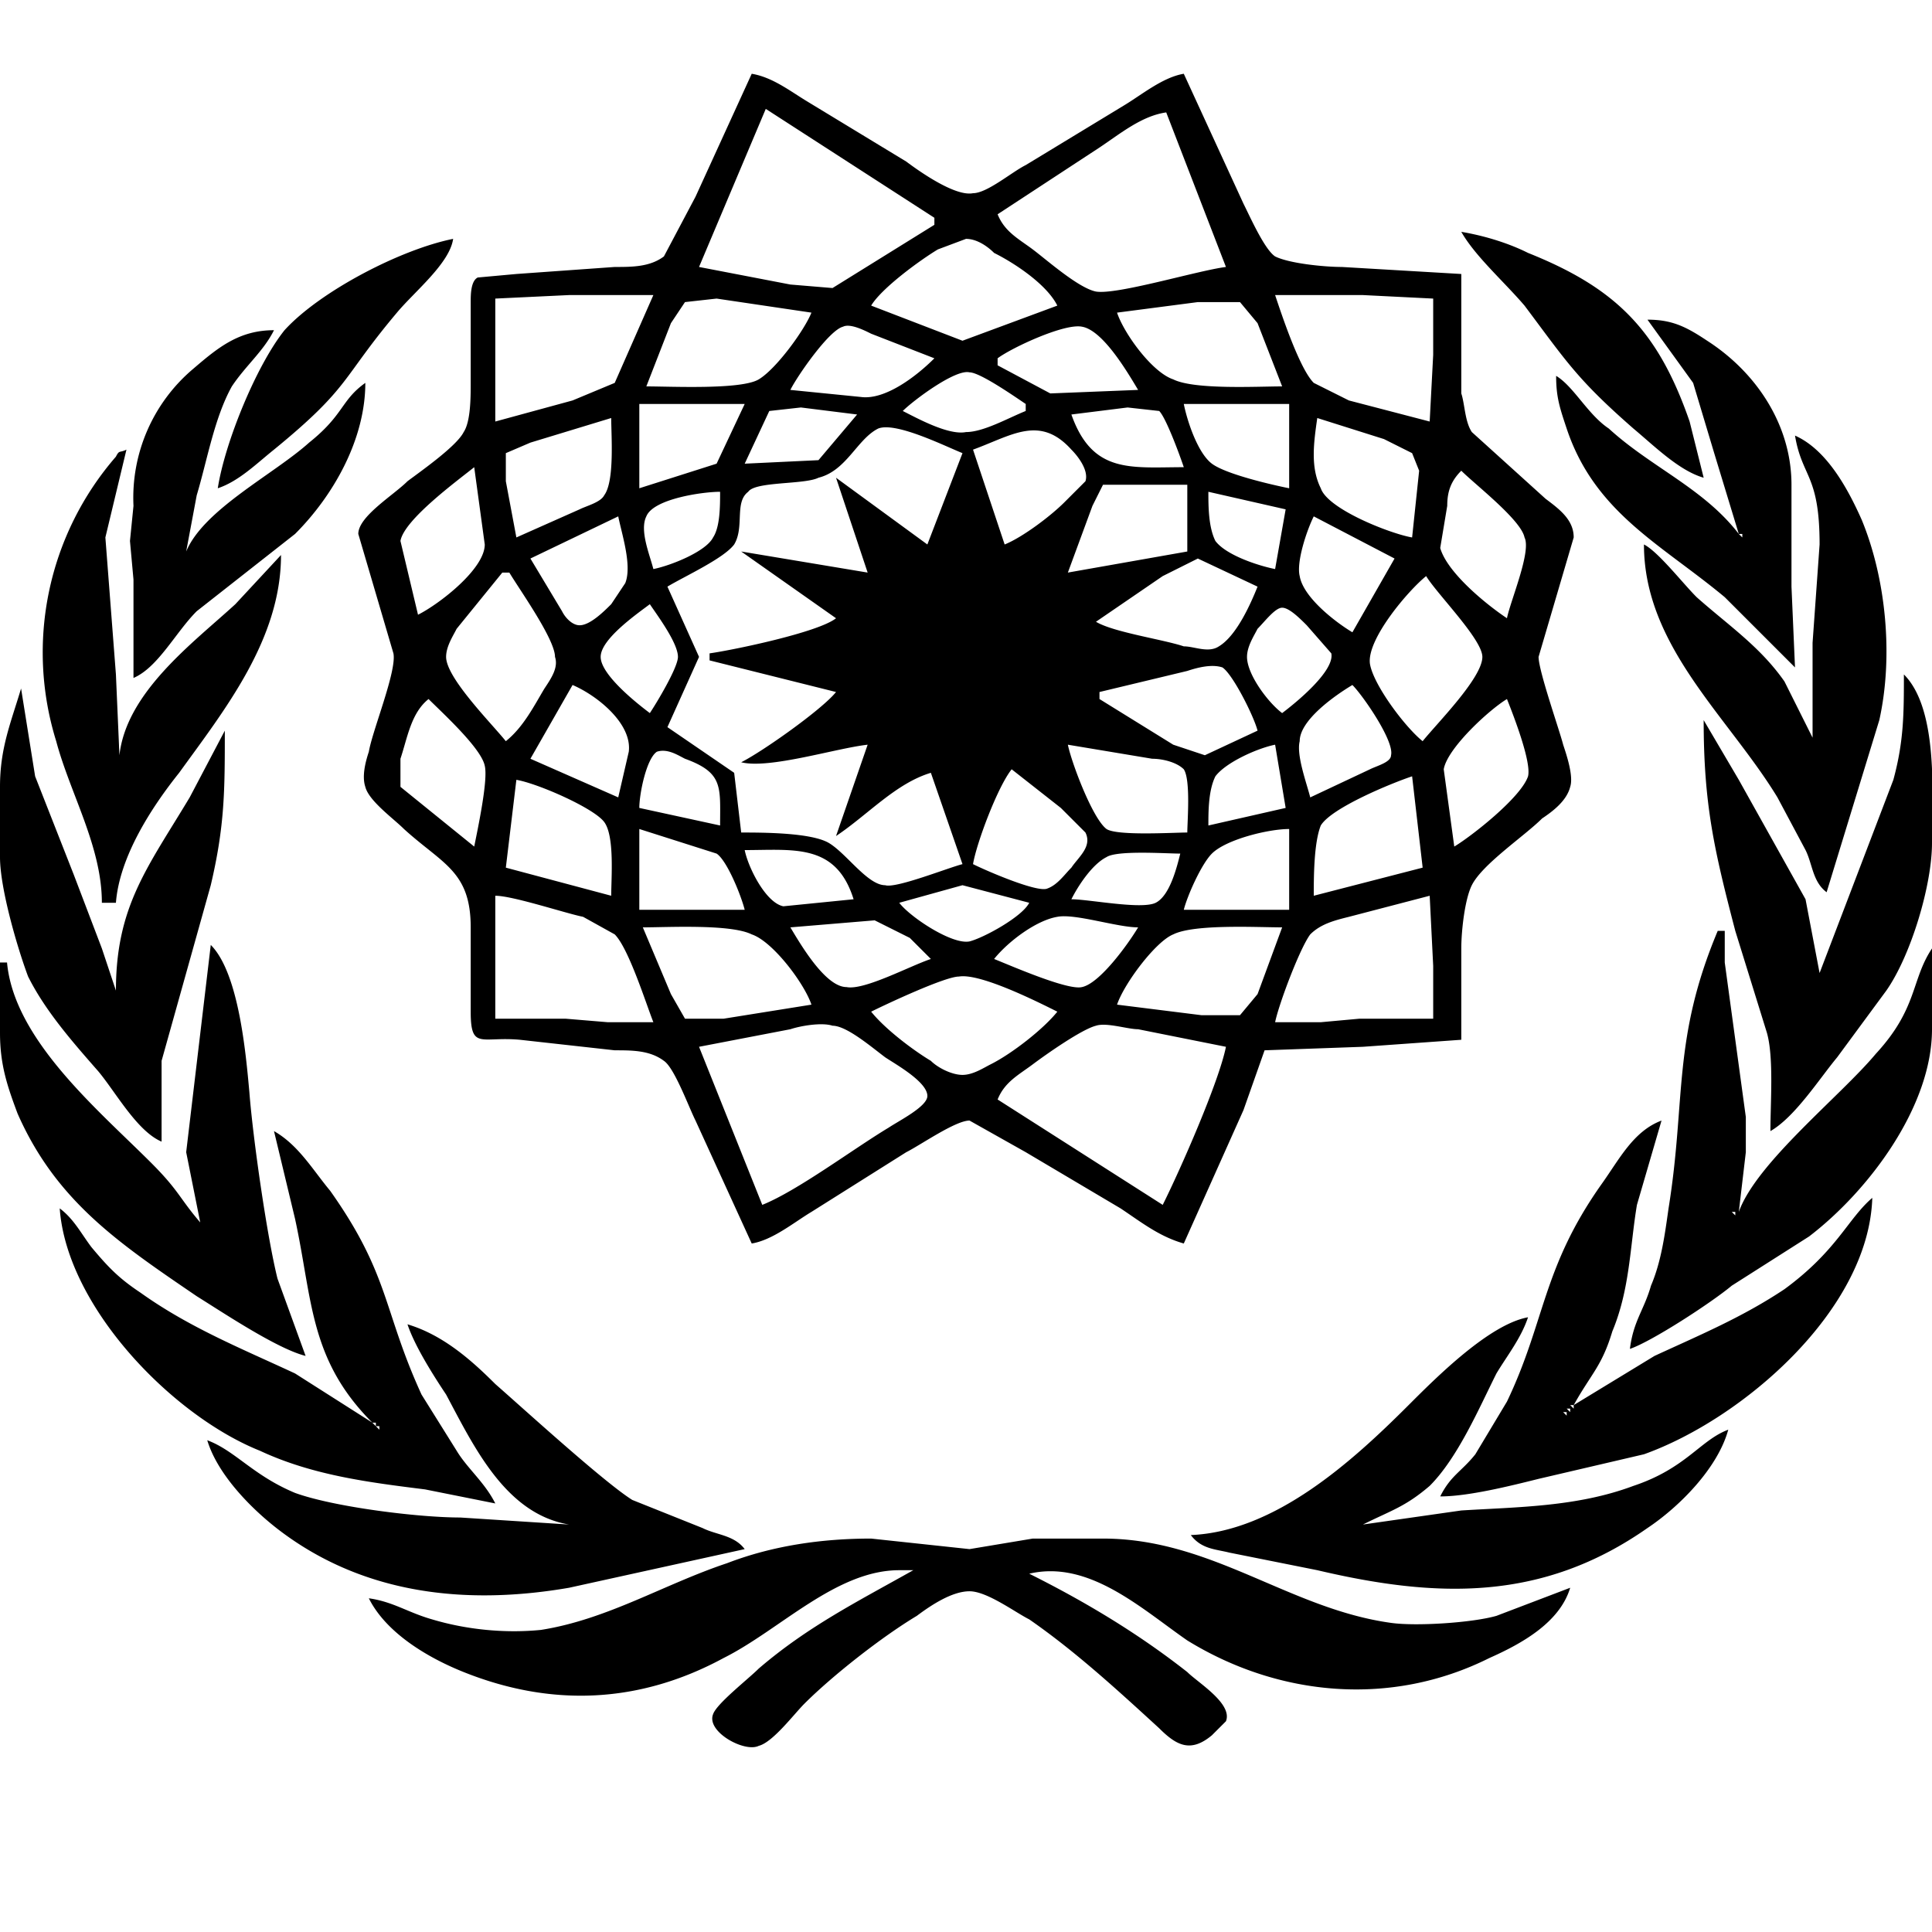 <svg xmlns="http://www.w3.org/2000/svg" fill="currentColor" viewBox="0 0 550 550">
  <path d="M214 21l-16 35-9 17c-4 3-9 3-14 3l-28 2-11 1c-2 1-2 5-2 7v23c0 4 0 11-2 14-2 4-12 11-16 14-4 4-14 10-14 15l10 34c1 5-6 22-7 28-1 3-2 7-1 10 1 4 8 9 11 12 11 10 19 12 19 28v24c0 11 3 7 14 8l27 3c5 0 10 0 14 3 3 2 7 13 9 17l16 35c6-1 12-6 17-9l27-17c4-2 14-9 18-9l16 9 27 16c6 4 11 8 18 10l17-38 6-17 28-1 28-2v-26c0-5 1-14 3-18 3-6 15-14 20-19 3-2 7-5 8-9 1-3-1-9-2-12-1-4-7-21-7-25l10-34c0-5-4-8-8-11l-21-19c-2-3-2-8-3-11V78l-34-2c-5 0-15-1-19-3-3-2-7-11-9-15l-17-37c-6 1-12 6-17 9l-28 17c-4 2-11 8-15 8-5 1-15-6-19-9l-28-17c-5-3-10-7-16-8zm52 41v2l-29 18-12-1-26-5 19-45 48 31zm66-30l17 44c-8 1-31 8-37 7-5-1-14-9-18-12s-8-5-10-10l29-19c6-4 12-9 19-10zm84 34c4 7 12 14 18 21 12 16 15 21 31 35 6 5 13 12 20 14l-4-16c-9-26-21-38-46-48-6-3-13-5-19-6zM301 87l-27 10-26-10c3-5 14-13 19-16l8-3c3 0 6 2 8 4 6 3 15 9 18 15zM62 139c6-2 11-7 16-11 22-18 19-20 35-39 5-6 15-14 16-21-15 3-38 15-48 26-8 10-17 32-19 45zm124-55l-11 25-12 5-22 6V85l21-1h24zm222 1v16l-1 19-23-6-10-5c-4-4-9-19-11-25h25l20 1zm-177 4c-2 5-10 16-15 19s-25 2-32 2l7-18 4-6 9-1 27 4zm134 21c-7 0-25 1-31-2-6-2-14-13-16-19l23-3h12l5 6 7 18zm-99-8c-5 5-14 12-21 11l-20-2c2-4 11-17 15-18 2-1 6 1 8 2l18 7zm203-11l13 18 6 20 7 23c-10-13-25-19-37-30-6-4-10-12-15-15 0 6 1 9 3 15 8 24 27 33 45 48l20 20-1-23v-29c0-17-10-32-24-41-6-4-10-6-17-6zm-145 20l-25 1-15-8v-2c4-3 19-10 24-9 6 1 13 13 16 18zM38 193c7-3 12-13 18-19l28-22c11-11 20-27 20-43-7 5-6 9-16 17-10 9-30 19-35 31l3-16c3-10 5-22 10-31 4-6 9-10 12-16-10 0-16 5-23 11a48 48 0 00-17 39l-1 10 1 11v28zm254-78v2c-5 2-12 6-17 6-5 1-14-4-18-6 3-3 15-12 19-11 3 0 13 7 16 9zm-80 0l-8 17-22 7v-24h30zm155 0v24c-5-1-18-4-22-7s-7-12-8-17h30zm-123 3l-11 13-21 1 7-15 9-1 16 2zm93 15c-15 0-26 2-32-15l16-2 9 1c2 2 6 13 7 16zm-163-14c0 5 1 18-2 22-1 2-5 3-7 4l-18 8-3-16v-8l7-3 23-7zm228 34c-6-1-24-8-26-14-3-6-2-13-1-20l19 6 8 4 2 5-2 19zm-128-24l-10 26-26-19 9 27-36-6 27 19c-5 4-29 9-36 10v2l36 9c-4 5-21 17-27 20 8 2 27-4 36-5l-9 26c9-6 17-15 27-18l9 26c-4 1-19 7-22 6-5 0-11-9-16-12s-19-3-25-3l-2-17-19-13 9-20-9-20c5-3 16-8 19-12 3-5 0-12 4-15 2-3 16-2 20-4 8-2 11-11 17-14 5-2 19 5 24 7zm12 26l-9-27c11-4 19-10 28 0 2 2 5 6 4 9l-6 6c-4 4-12 10-17 12zm225-31c2 12 7 11 7 31l-2 28v27l-8-16c-7-10-16-16-25-24-4-4-11-13-15-15 0 29 24 49 38 72l8 15c2 4 2 9 6 12l15-49c4-18 2-40-5-57-4-9-10-20-19-24zM29 257h4c1-13 10-27 18-37 13-18 29-38 29-62l-13 14c-12 11-31 25-33 43l-1-23-3-39 6-25c-2 1-2 0-3 2a85 85 0 00-17 81c4 15 13 30 13 46zm106-124l3 22c0 7-13 17-19 20l-5-21c1-6 16-17 21-21zm281 1c4 4 17 14 18 19 2 4-4 18-5 23-6-4-17-13-19-20l2-12c0-4 1-7 4-10zm-78 4v19l-34 6 7-19 3-6h24zm-133 2c0 4 0 10-2 13-2 4-12 8-17 9-1-4-4-11-2-15 2-5 16-7 21-7zm161 5l-3 17c-5-1-14-4-17-8-2-4-2-10-2-14l22 5zm-190 2c1 5 4 14 2 19l-4 6c-2 2-6 6-9 6-2 0-4-2-5-4l-9-15 25-12zm221 12l-12 21c-5-3-14-10-15-16-1-4 2-13 4-17l23 12zm99-7v1l-1-1h1zm-138 15c-2 5-6 14-11 17-3 2-7 0-10 0-6-2-20-4-25-7l19-13 10-5 17 8zm-213-4c3 5 13 19 13 24 1 3-1 6-3 9-3 5-6 11-11 15-4-5-17-18-17-24 0-3 2-6 3-8l13-16h2zm261 1c3 5 16 18 16 23 0 6-13 19-17 24-5-4-14-16-15-22-1-7 11-21 16-25zm-221 8c2 3 8 11 8 15 0 3-6 13-8 16-4-3-14-11-14-16s10-12 14-15zm180 31c-4-3-10-11-10-16 0-3 2-6 3-8 2-2 5-6 7-6s5 3 7 5l7 8c1 5-10 14-14 17zm-7 5l-15 7-9-3-21-13v-2l25-6c3-1 7-2 10-1 3 2 9 14 10 18zm184-16c0 11 0 19-3 30l-21 55-4-21-19-34-10-17c0 24 3 37 9 60l9 29c2 7 1 20 1 28 7-4 14-15 19-21l14-19c7-10 13-30 13-42 0-13 2-38-8-48zm-366 35l-25-11 12-21c7 3 17 11 16 19l-3 13zm209-32c3 3 12 16 11 20 0 2-4 3-6 4l-17 8c-1-4-4-12-3-16 0-6 10-13 15-16zM6 196c-3 10-6 17-6 28v20c0 9 5 26 8 34 5 10 13 19 20 27 5 6 11 17 18 20v-23l14-50c4-17 4-27 4-44l-10 19c-12 20-21 31-21 55l-4-12-8-21-11-28-4-25zm116 3c4 4 15 14 16 19 1 4-2 18-3 23l-21-17v-8c2-6 3-13 8-17zm307 0c2 5 7 18 6 22-2 6-16 17-21 20l-3-22c1-6 13-17 18-20zm-91 38c-4 0-20 1-23-1-4-3-10-19-11-24l24 4c3 0 7 1 9 3 2 3 1 15 1 18zm25-25l3 18-22 5c0-4 0-10 2-14 3-4 12-8 17-9zm-158 23l-23-5c0-4 2-14 5-16 3-1 6 1 8 2 11 4 10 8 10 19zm83-16l14 11 7 7c2 4-2 7-4 10-2 2-4 5-7 6s-17-5-21-7c1-6 7-22 11-27zm114 2l3 26-31 8c0-5 0-15 2-20 3-5 20-12 26-14zm-228 34l-30-8 3-25c6 1 22 8 25 12s2 16 2 21zm38 4h-30v-23l22 7c3 2 7 12 8 16zm155-23v23h-30c1-4 5-13 8-16 4-4 16-7 22-7zm-124 20l-20 2c-5-1-10-11-11-16 14 0 26-2 31 14zm93-13c-1 4-3 12-7 14s-19-1-24-1c2-4 6-10 10-12 3-2 17-1 21-1zm-43 14c-2 4-13 10-17 11-5 1-17-7-20-11l18-5 19 5zm-107 34h-13l-12-1h-20v-35c5 0 20 5 25 6l9 5c4 4 9 20 11 25zm221-36l1 20v15h-21l-11 1h-13c1-5 7-21 10-25 3-3 7-4 11-5l23-6zm-142 18c-6 2-19 9-24 8-6 0-13-12-16-17l24-2 10 5 6 6zm59-9c-3 5-11 16-16 17-4 1-20-6-25-8 4-5 12-11 18-12 5-1 17 3 23 3zm-93 22l-25 4h-11l-4-7-8-19c7 0 25-1 31 2 6 2 15 14 17 20zm134-22l-7 19-5 6h-11l-24-3c2-6 11-18 16-20 6-3 24-2 31-2zm124 1c-13 31-9 48-14 79-1 7-2 15-5 22-2 7-5 10-6 18 6-2 23-13 29-18l22-14c17-13 35-37 35-59v-23c-6 9-4 17-16 30-10 12-34 31-39 45l2-17v-10l-6-44v-9h-2zm-429 4l-7 59 4 20c-6-7-6-9-14-17-15-15-39-35-41-57H0v20c0 9 2 15 5 23 11 25 29 37 51 52 8 5 23 15 31 17l-8-22c-3-12-7-40-8-53-1-11-3-34-11-42zm241 19c-4 5-13 12-19 15-2 1-5 3-8 3s-7-2-9-4c-5-3-13-9-17-14 4-2 21-10 25-10 6-1 22 7 28 10zm-84 55l-18-45 26-5c3-1 9-2 12-1 4 0 11 6 15 9 3 2 12 7 12 11 0 3-8 7-11 9-10 6-26 18-36 22zm132-45c-2 10-13 35-18 45l-47-30c2-5 6-7 10-10s14-10 18-11c3-1 9 1 12 1l25 5zm61 128c8 0 20-3 28-5l30-7c28-10 64-41 65-73-7 6-10 15-25 26-12 8-24 13-37 19l-23 14c5-9 8-11 11-21 5-12 5-24 7-36l7-24c-8 3-12 11-17 18-17 24-16 39-27 62l-9 15c-4 5-7 6-10 12zM78 322l6 25c5 23 4 40 22 58l-22-14c-15-7-30-13-44-23-6-4-9-7-14-13-3-4-5-8-9-11 2 28 32 59 57 69 15 7 31 9 47 11l20 4c-3-6-8-10-11-15l-10-16c-11-24-9-34-26-58-5-6-9-13-16-17zm416 23v1l-1-1h1zm-155 92c3 4 7 4 11 5l25 5c34 8 64 9 94-12 9-6 20-17 23-28-8 3-12 11-27 16-16 6-33 6-49 7l-28 4c8-4 12-5 19-11 8-8 14-22 19-32 3-5 7-10 9-16-11 2-26 17-34 25-16 16-38 36-62 37zm-223-60c2 6 7 14 11 20 8 15 17 34 35 37l-31-2c-12 0-36-3-47-7-12-5-17-12-25-15 3 10 13 20 21 26 24 18 53 21 82 16l50-11c-3-4-8-4-12-6l-20-8c-8-5-31-26-39-33-7-7-15-14-25-17zm332 23v1l-1-1h1zm-1 1v1l-1-1h1zm-1 1v1l-1-1h1zm-339 3v1l-1-1h1zm1 1v1l-1-1h1zm-3 49c5 10 17 17 27 21 25 10 50 9 74-4 16-8 32-25 50-25h4c-16 9-30 16-44 28-3 3-12 10-13 13-2 5 9 11 13 9 4-1 10-9 13-12 8-8 22-19 32-25 4-3 10-7 15-7s13 6 17 8c13 9 25 20 37 31 5 5 9 7 15 2l4-4c2-5-8-11-11-14-14-11-29-20-45-28 17-4 32 10 45 19 26 16 58 19 86 5 9-4 20-10 23-20l-21 8c-7 2-23 3-30 2-29-4-51-24-82-24h-20l-18 3-28-3c-14 0-28 2-41 7-18 6-34 16-53 19-10 1-21 0-31-3-7-2-11-5-18-6z"/>
</svg>
